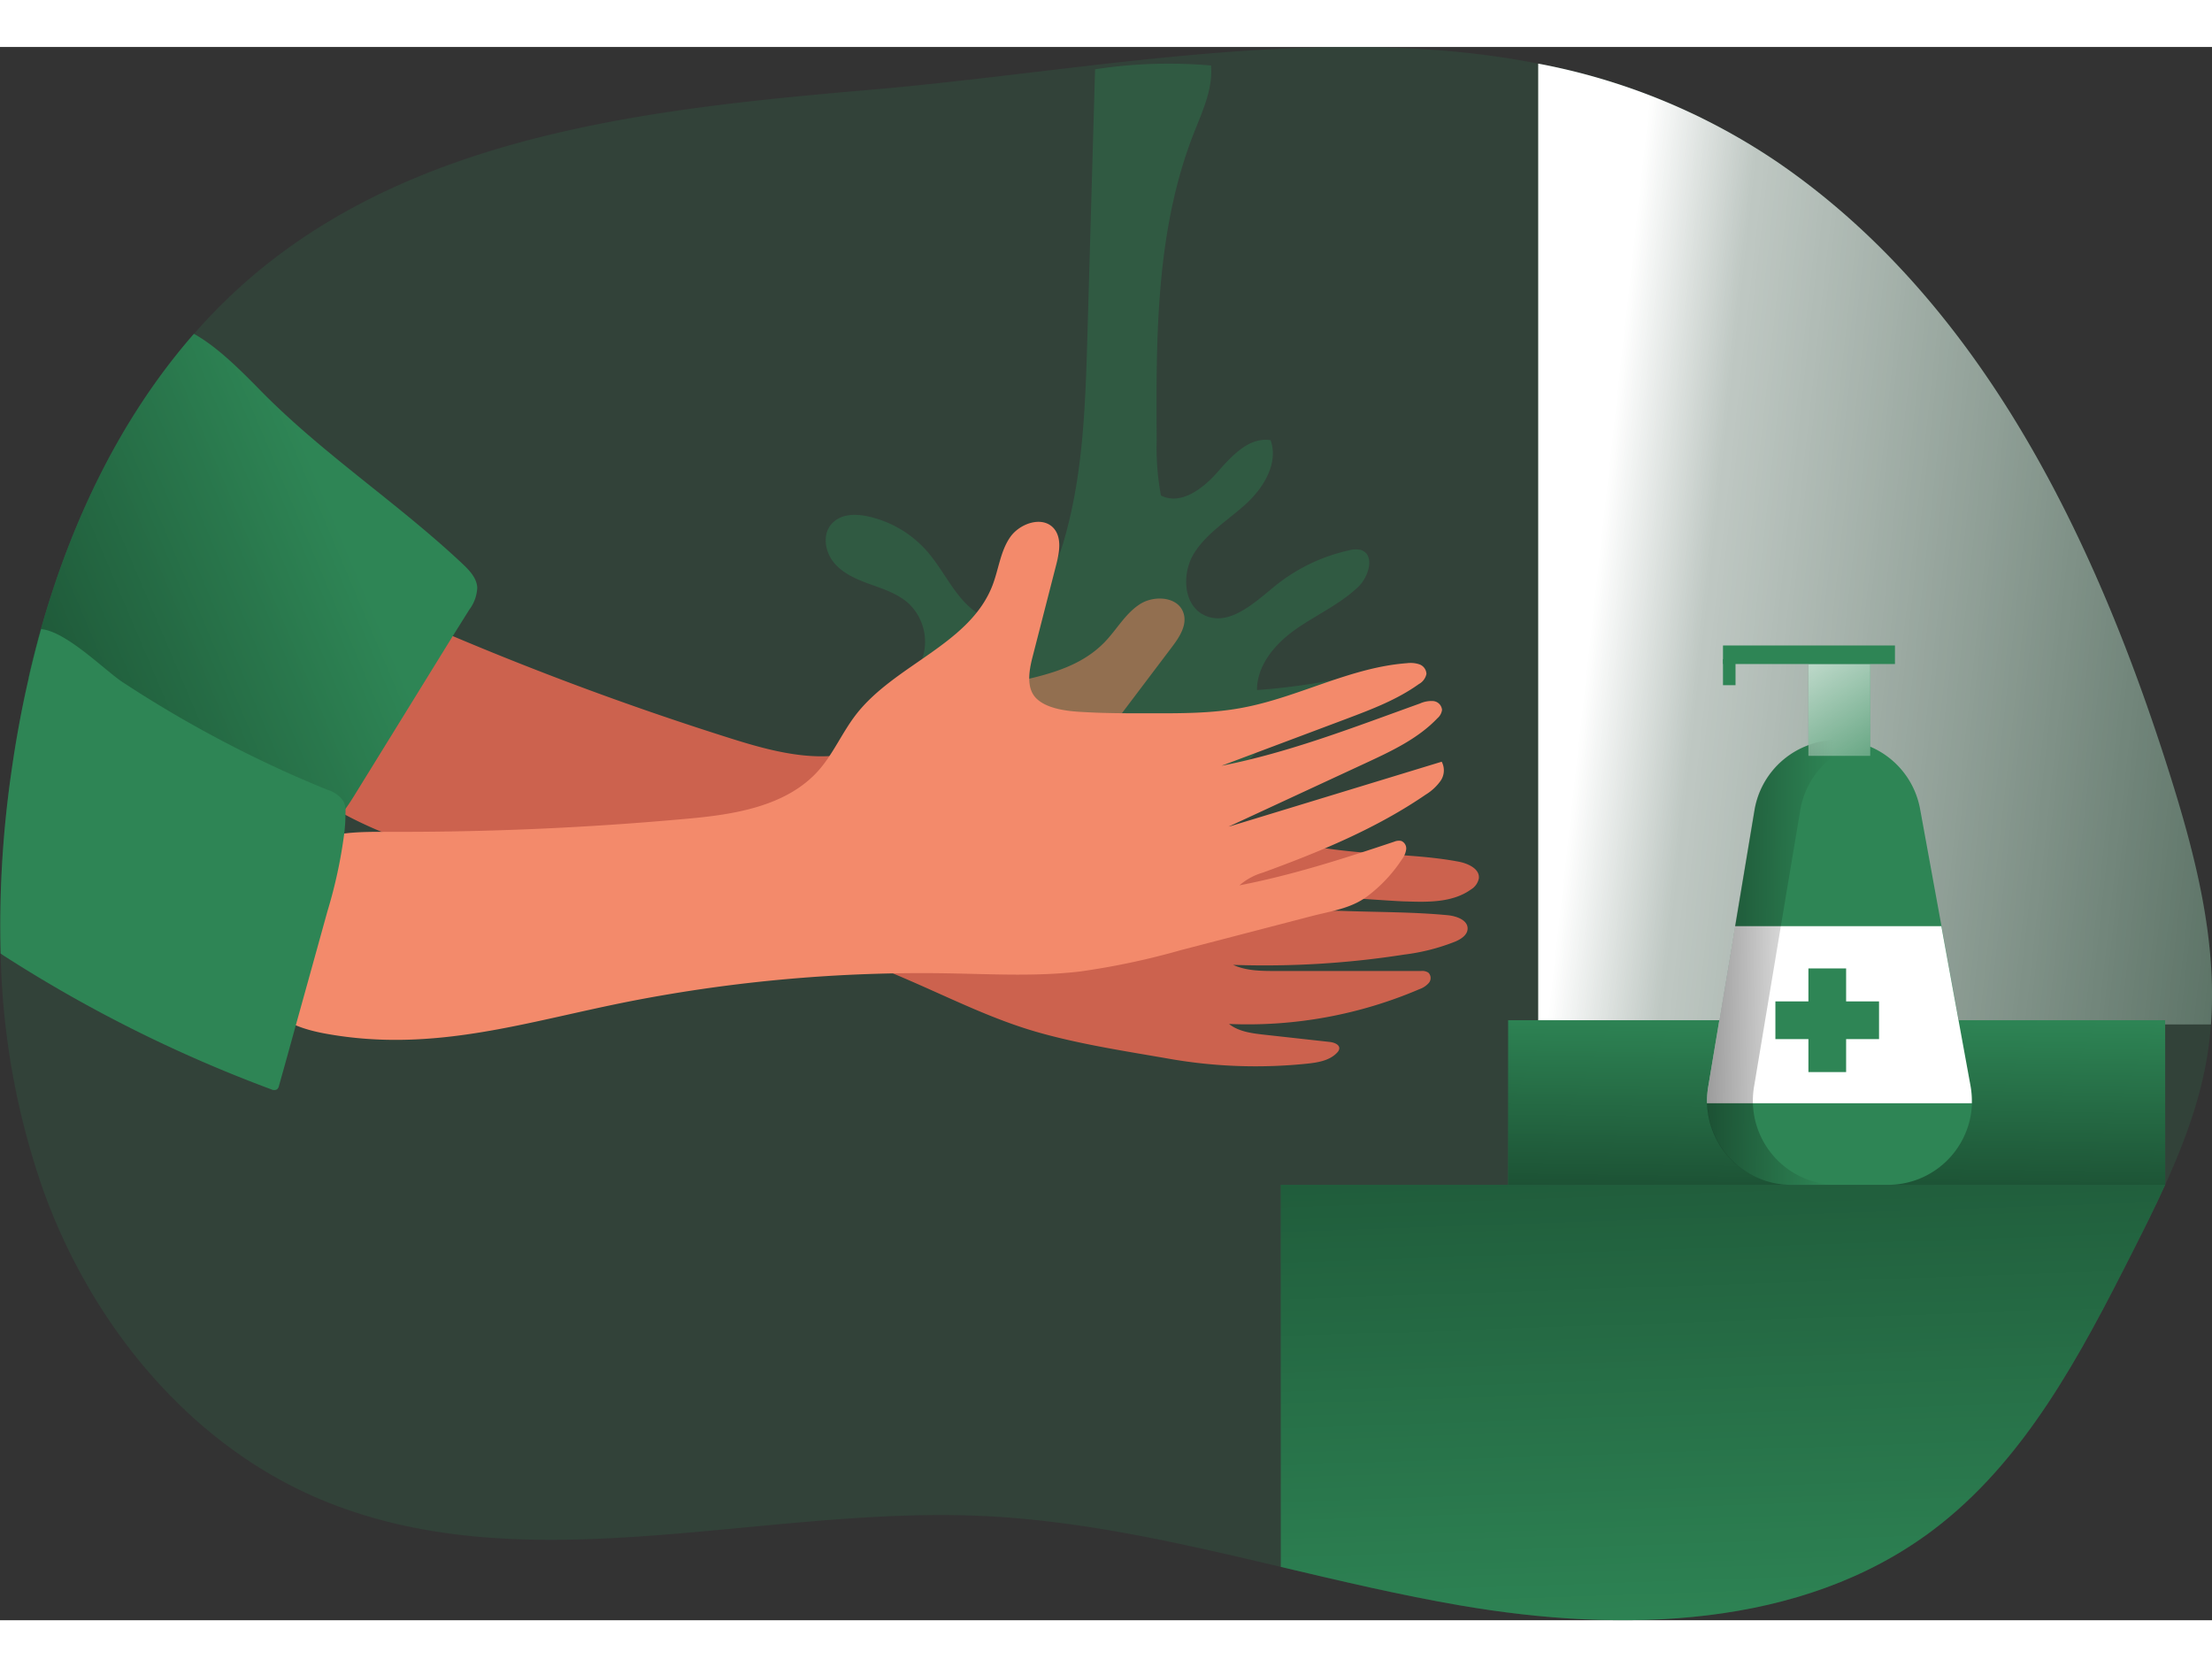 <svg id="Layer_1" data-name="Layer 1" xmlns="http://www.w3.org/2000/svg" xmlns:xlink="http://www.w3.org/1999/xlink" viewBox="0 0 397.2 282.5" width="406" height="306" class="illustration styles_illustrationTablet__1DWOa"><rect x="0" y="0" width="397.2" height="282.5" fill="#333333" stroke="none"/><defs><linearGradient id="linear-gradient" x1="322.78" y1="125.03" x2="486.45" y2="143.11" gradientUnits="userSpaceOnUse"><stop offset="0.01" stop-color="#fff"></stop><stop offset="0.13" stop-color="#fff" stop-opacity="0.69"></stop><stop offset="1" stop-color="#fff" stop-opacity="0"></stop></linearGradient><linearGradient id="linear-gradient-2" x1="329.08" y1="238.54" x2="330.03" y2="173.83" gradientUnits="userSpaceOnUse"><stop offset="0.01"></stop><stop offset="0.13" stop-opacity="0.69"></stop><stop offset="1" stop-opacity="0"></stop></linearGradient><linearGradient id="linear-gradient-3" x1="-30.01" y1="179.25" x2="99.35" y2="124.33" xlink:href="#linear-gradient-2"></linearGradient><linearGradient id="linear-gradient-4" x1="340.64" y1="98.73" x2="348.25" y2="321.39" xlink:href="#linear-gradient-2"></linearGradient><linearGradient id="linear-gradient-5" x1="321.85" y1="106.53" x2="343.42" y2="138.56" xlink:href="#linear-gradient"></linearGradient><linearGradient id="linear-gradient-6" x1="321.14" y1="198.73" x2="365.97" y2="199.15" xlink:href="#linear-gradient-2"></linearGradient></defs><title _mstHash="296255" _mstTextHash="4459">1</title><path d="M434.23,210.27c-.14,1.86-.35,3.73-.65,5.59-1.31,8.07-4.17,15.74-7.57,23.21-1.84,4.06-3.84,8.05-5.84,12-9.36,18.53-19.39,37.65-36,50.1-23.51,17.62-55.66,18.4-84.62,13.44-10.85-1.86-21.59-4.41-32.33-6.94-17.93-4.23-35.85-8.4-54.21-9.17-40.07-1.67-82.34,12.65-119.12-3.33C70.73,285.1,53.55,263.82,45,240.07a136.48,136.48,0,0,1-7.66-42.59,192.82,192.82,0,0,1,1.88-32.22c.81-5.79,1.86-11.59,3.19-17.33q1-4.38,2.21-8.7c5.51-19.52,14.36-38,27.47-53A100.45,100.45,0,0,1,84.42,74.33C114.5,50,155.59,45.69,194.15,42.38,233.05,39,275,30.15,313.43,37.74A113.92,113.92,0,0,1,356.64,55.6c36.33,25,56.77,67.3,70.08,109.36C431.36,179.64,435.36,195,434.23,210.27Z" transform="translate(-37.22 -34.75)" fill="#2e8555" opacity="0.18" style="isolation: isolate;"></path><path d="M434.23,210.27H313.43V37.74A113.92,113.92,0,0,1,356.64,55.6c36.33,25,56.77,67.3,70.08,109.36C431.36,179.64,435.36,195,434.23,210.27Z" transform="translate(-37.22 -34.75)" fill="#2e8555" opacity="0.18" style="isolation: isolate;"></path><path d="M434.23,210.27H313.43V37.74A113.92,113.92,0,0,1,356.64,55.6c36.33,25,56.77,67.3,70.08,109.36C431.36,179.64,435.36,195,434.23,210.27Z" transform="translate(-37.22 -34.75)" fill="url(#linear-gradient)"></path><rect x="270.81" y="174.76" width="117.98" height="29.55" fill="#2e8555"></rect><rect x="270.81" y="174.76" width="117.98" height="29.55" fill="url(#linear-gradient-2)"></rect><path d="M201.35,202.73c7.29,3.19,14.47,6.72,22.12,8.91s15.89,3.43,23.74,4.8a89.76,89.76,0,0,0,24.71.87c2-.21,4.09-.56,5.42-2a1.29,1.29,0,0,0,.36-.64c.13-.78-.91-1.17-1.7-1.26l-11.77-1.3c-2.22-.25-4.57-.54-6.32-1.93a78.37,78.37,0,0,0,34.2-6.25,4,4,0,0,0,1.68-1.12,1.36,1.36,0,0,0-.08-1.84,2,2,0,0,0-1.3-.3h-26c-2.63,0-5.36,0-7.76-1.1a162.22,162.22,0,0,0,30.74-1.85,36.79,36.79,0,0,0,9.21-2.36c1-.44,2.08-1.14,2.15-2.22.1-1.61-2-2.34-3.59-2.49-6-.57-12-.54-18-.74-5.42-.19-12,0-17.08-2,.37-1.95,24.55.27,27.67.27,4,.14,8.34.19,11.59-2.14a3,3,0,0,0,1.43-2c.19-1.71-1.92-2.67-3.61-3-6.13-1.15-12.39-1.19-18.59-1.77a108.94,108.94,0,0,1-42.14-12.89,7.1,7.1,0,0,1-3.33-2.92c-1.11-2.39.56-5.09,2.15-7.19l10.4-13.76c1.35-1.78,2.77-3.94,2.1-6.07-.93-3-5.24-3.31-7.84-1.64s-4.14,4.53-6.28,6.76c-7.91,8.26-21.77,6.32-31.69,12-3.43,2-6.33,4.84-9.9,6.57-7.85,3.81-17.17,1.44-25.5-1.19q-25.71-8.1-50.57-18.64c-4.71-2-9.77-4.11-14.79-3.1C95.83,138.73,91.44,146.2,88.3,153c-1,2.08-1.91,4.26-1.82,6.55.16,4.42,4,7.72,7.75,10.13,16.59,10.74,34,11.85,52.79,15.73A273.93,273.93,0,0,1,201.35,202.73Z" transform="translate(-37.22 -34.75)" fill="#cc624e"></path><path d="M122.92,131.82a7.12,7.12,0,0,1-1.45,4c-1,1.6-2,3.2-3,4.79q-8.81,14.28-17.63,28.55c-.51.83-1.06,1.68-1.65,2.49-.19.25-.37.5-.56.74-1.91,2.43-4.25,4.42-7.21,4.43a12.26,12.26,0,0,1-5.06-1.48,210.78,210.78,0,0,1-44-27.38q1-4.38,2.21-8.7c5.51-19.52,14.36-38,27.47-53,3.87,2.15,7.71,5.84,11.78,10,11.19,11.46,24.74,20.29,36.4,31.25C121.5,128.71,122.82,130.09,122.92,131.82Z" transform="translate(-37.22 -34.75)" fill="#2e8555"></path><path d="M122.92,131.82a7.12,7.12,0,0,1-1.45,4c-1,1.6-2,3.2-3,4.79q-8.81,14.28-17.63,28.55c-.51.83-1.06,1.68-1.65,2.49-.19.25-.37.5-.56.74-1.91,2.43-4.25,4.42-7.21,4.43a12.26,12.26,0,0,1-5.06-1.48,210.78,210.78,0,0,1-44-27.38q1-4.38,2.21-8.7c5.51-19.52,14.36-38,27.47-53,3.87,2.15,7.71,5.84,11.78,10,11.19,11.46,24.74,20.29,36.4,31.25C121.5,128.71,122.82,130.09,122.92,131.82Z" transform="translate(-37.22 -34.75)" fill="url(#linear-gradient-3)"></path><path d="M202.16,146.11a9.47,9.47,0,0,0-1.81-11.46c-1.9-1.71-4.41-2.54-6.81-3.4s-4.88-1.89-6.53-3.85-2.17-5.1-.47-7,4.4-1.85,6.75-1.31a19.76,19.76,0,0,1,10.46,6.28c3.33,3.85,5.32,9.13,9.81,11.54,1.86-2.2,5.38-2.43,8-3.65,3.76-1.76,5.58-6,6.74-10,3.45-11.93,3.83-24.49,4.19-36.9l1.37-47.6a86.87,86.87,0,0,1,20.82-.68c.36,4.23-1.57,8.27-3.12,12.23-6.8,17.36-6.76,36.53-6.64,55.18a45.93,45.93,0,0,0,.77,9.8c3.49,1.8,7.49-1.17,10.08-4.12s5.74-6.44,9.61-5.81c1.43,4.05-1.18,8.45-4.34,11.36s-7,5.19-9.33,8.82-2.09,9.43,1.8,11.26c4.37,2.05,8.86-2.15,12.6-5.21a32.09,32.09,0,0,1,13.34-6.45,4.11,4.11,0,0,1,2.17-.06c2.53.85,1.43,4.77-.51,6.62-3.26,3.11-7.49,5-11.18,7.58s-7,6.43-7,10.94a113.35,113.35,0,0,0,19.38-3.07c1.06,4.4-3.45,8.16-7.75,9.59s-9.23,2-12.32,5.27c-4,4.31-3.39,11.84-8,15.53a13.81,13.81,0,0,1-6.72,2.44c-9.55,1.45-19.69.05-28-4.88S203.3,155.7,202.16,146.11Z" transform="translate(-37.22 -34.75)" fill="#2e8555" opacity="0.36" style="isolation: isolate;"></path><path d="M207.31,201.09c8,.13,15.95.6,23.85-.33a134.25,134.25,0,0,0,18.12-3.84l23.45-6.1c3.45-.9,7-1.34,9.94-3.51a26.45,26.45,0,0,0,6.32-6.73,3.82,3.82,0,0,0,.73-1.74,1.45,1.45,0,0,0-.9-1.53,2.24,2.24,0,0,0-1.27.15c-9.13,3.06-18.32,6-27.77,7.83A11.16,11.16,0,0,1,264,183c10.18-3.72,20.3-7.88,29.23-14a9.07,9.07,0,0,0,2.66-2.46,3.31,3.31,0,0,0,.21-3.45l-38.35,11.7,24.82-11.51c4.58-2.13,9.27-4.33,12.77-8a2.4,2.4,0,0,0,.82-1.48,1.74,1.74,0,0,0-1.58-1.6,5,5,0,0,0-2.39.44c-11.73,4.21-23.4,8.78-35.63,11.18L279,155.39c4.5-1.7,9.06-3.42,13-6.24a2.69,2.69,0,0,0,1.36-1.82,1.89,1.89,0,0,0-1.26-1.72,5,5,0,0,0-2.25-.21c-10.2.75-19.48,6.13-29.53,8-5.59,1.06-11.33,1-17,1-4,0-7.94,0-11.91-.25-2.51-.13-6.06-.53-8-2.33s-1.45-4.91-.8-7.46l4.29-16.71c.55-2.16,1-4.7-.41-6.41-2-2.36-6.11-1-7.87,1.52s-2.07,5.78-3.18,8.66c-4.11,10.67-17.64,14.23-24.59,23.31-2.41,3.15-4,6.91-6.6,9.88-5.78,6.54-15.29,8-24,8.75q-26.85,2.44-53.86,2.32c-5.11,0-10.59,0-14.83,2.85-6.24,4.21-7.41,12.79-7.67,20.32-.08,2.28-.11,4.67.85,6.74,1.86,4,6.71,5.57,11.06,6.35,19.45,3.51,36-2.2,54.77-5.87A273.34,273.34,0,0,1,207.31,201.09Z" transform="translate(-37.22 -34.75)" fill="#f38a6b"></path><path d="M99.25,172.5a1,1,0,0,1,0,.17c0,1.12-.09,2.23-.22,3.34A86.62,86.62,0,0,1,96,190q-2.83,10.24-5.68,20.47-1.48,5.4-3,10.8a1.07,1.07,0,0,1-.37.66,1.1,1.1,0,0,1-1,0,249.23,249.23,0,0,1-47.62-23.73c-.34-.22-.68-.44-1-.67a192.82,192.82,0,0,1,1.88-32.22c.81-5.79,1.86-11.59,3.19-17.33q1-4.38,2.21-8.7c4.5.39,11.49,7.46,14.59,9.5a214.42,214.42,0,0,0,29.45,16.2c2.44,1.1,4.91,2.15,7.39,3.16a5.23,5.23,0,0,1,2.82,2,3.55,3.55,0,0,1,.4,1.57A6.47,6.47,0,0,1,99.25,172.5Z" transform="translate(-37.22 -34.75)" fill="#2e8555"></path><path d="M426,239.07c-1.84,4.06-3.84,8.05-5.84,12-9.36,18.53-19.39,37.65-36,50.1-23.51,17.62-55.66,18.4-84.62,13.44-10.85-1.86-21.59-4.41-32.33-6.94V239.07Z" transform="translate(-37.22 -34.75)" fill="#2e8555"></path><path d="M426,239.07c-1.84,4.06-3.84,8.05-5.84,12-9.36,18.53-19.39,37.65-36,50.1-23.51,17.62-55.66,18.4-84.62,13.44-10.85-1.86-21.59-4.41-32.33-6.94V239.07Z" transform="translate(-37.22 -34.75)" fill="url(#linear-gradient-4)"></path><path d="M376.2,239.07H358.84A15.09,15.09,0,0,1,344,221.49l8.28-49.69a15.1,15.1,0,0,1,14.89-12.61h0A15.1,15.1,0,0,1,382,171.57l9.08,49.69A15.1,15.1,0,0,1,376.2,239.07Z" transform="translate(-37.22 -34.75)" fill="#2e8555"></path><rect x="324.73" y="110.8" width="11.1" height="16.49" fill="#2e8555"></rect><rect x="324.73" y="110.8" width="11.1" height="16.49" fill="url(#linear-gradient-5)"></rect><rect x="309.39" y="107.47" width="30.88" height="3.33" fill="#2e8555"></rect><rect x="309.39" y="109.92" width="2.25" height="4.68" fill="#2e8555"></rect><path d="M391.29,224.42H343.75a15.37,15.37,0,0,1,.2-2.93l4.82-28.87h37.05l5.23,28.64A15.51,15.51,0,0,1,391.29,224.42Z" transform="translate(-37.22 -34.75)" fill="#fff"></path><rect x="324.73" y="165.46" width="6.77" height="18.61" fill="#2e8555"></rect><rect x="361.95" y="200.21" width="6.77" height="18.61" transform="translate(537.62 -190.57) rotate(90)" fill="#2e8555"></rect><path d="M367.09,239.07h-8.25a15.1,15.1,0,0,1-15.09-14.65,15.37,15.37,0,0,1,.2-2.93l4.82-28.87,3.47-20.82a15.1,15.1,0,0,1,14.89-12.61,14.81,14.81,0,0,1,4.12.58,15.09,15.09,0,0,0-10.76,12L357,192.62l-4.82,28.87a15.37,15.37,0,0,0-.2,2.93A15.1,15.1,0,0,0,367.09,239.07Z" transform="translate(-37.22 -34.75)" fill="url(#linear-gradient-6)"></path></svg>